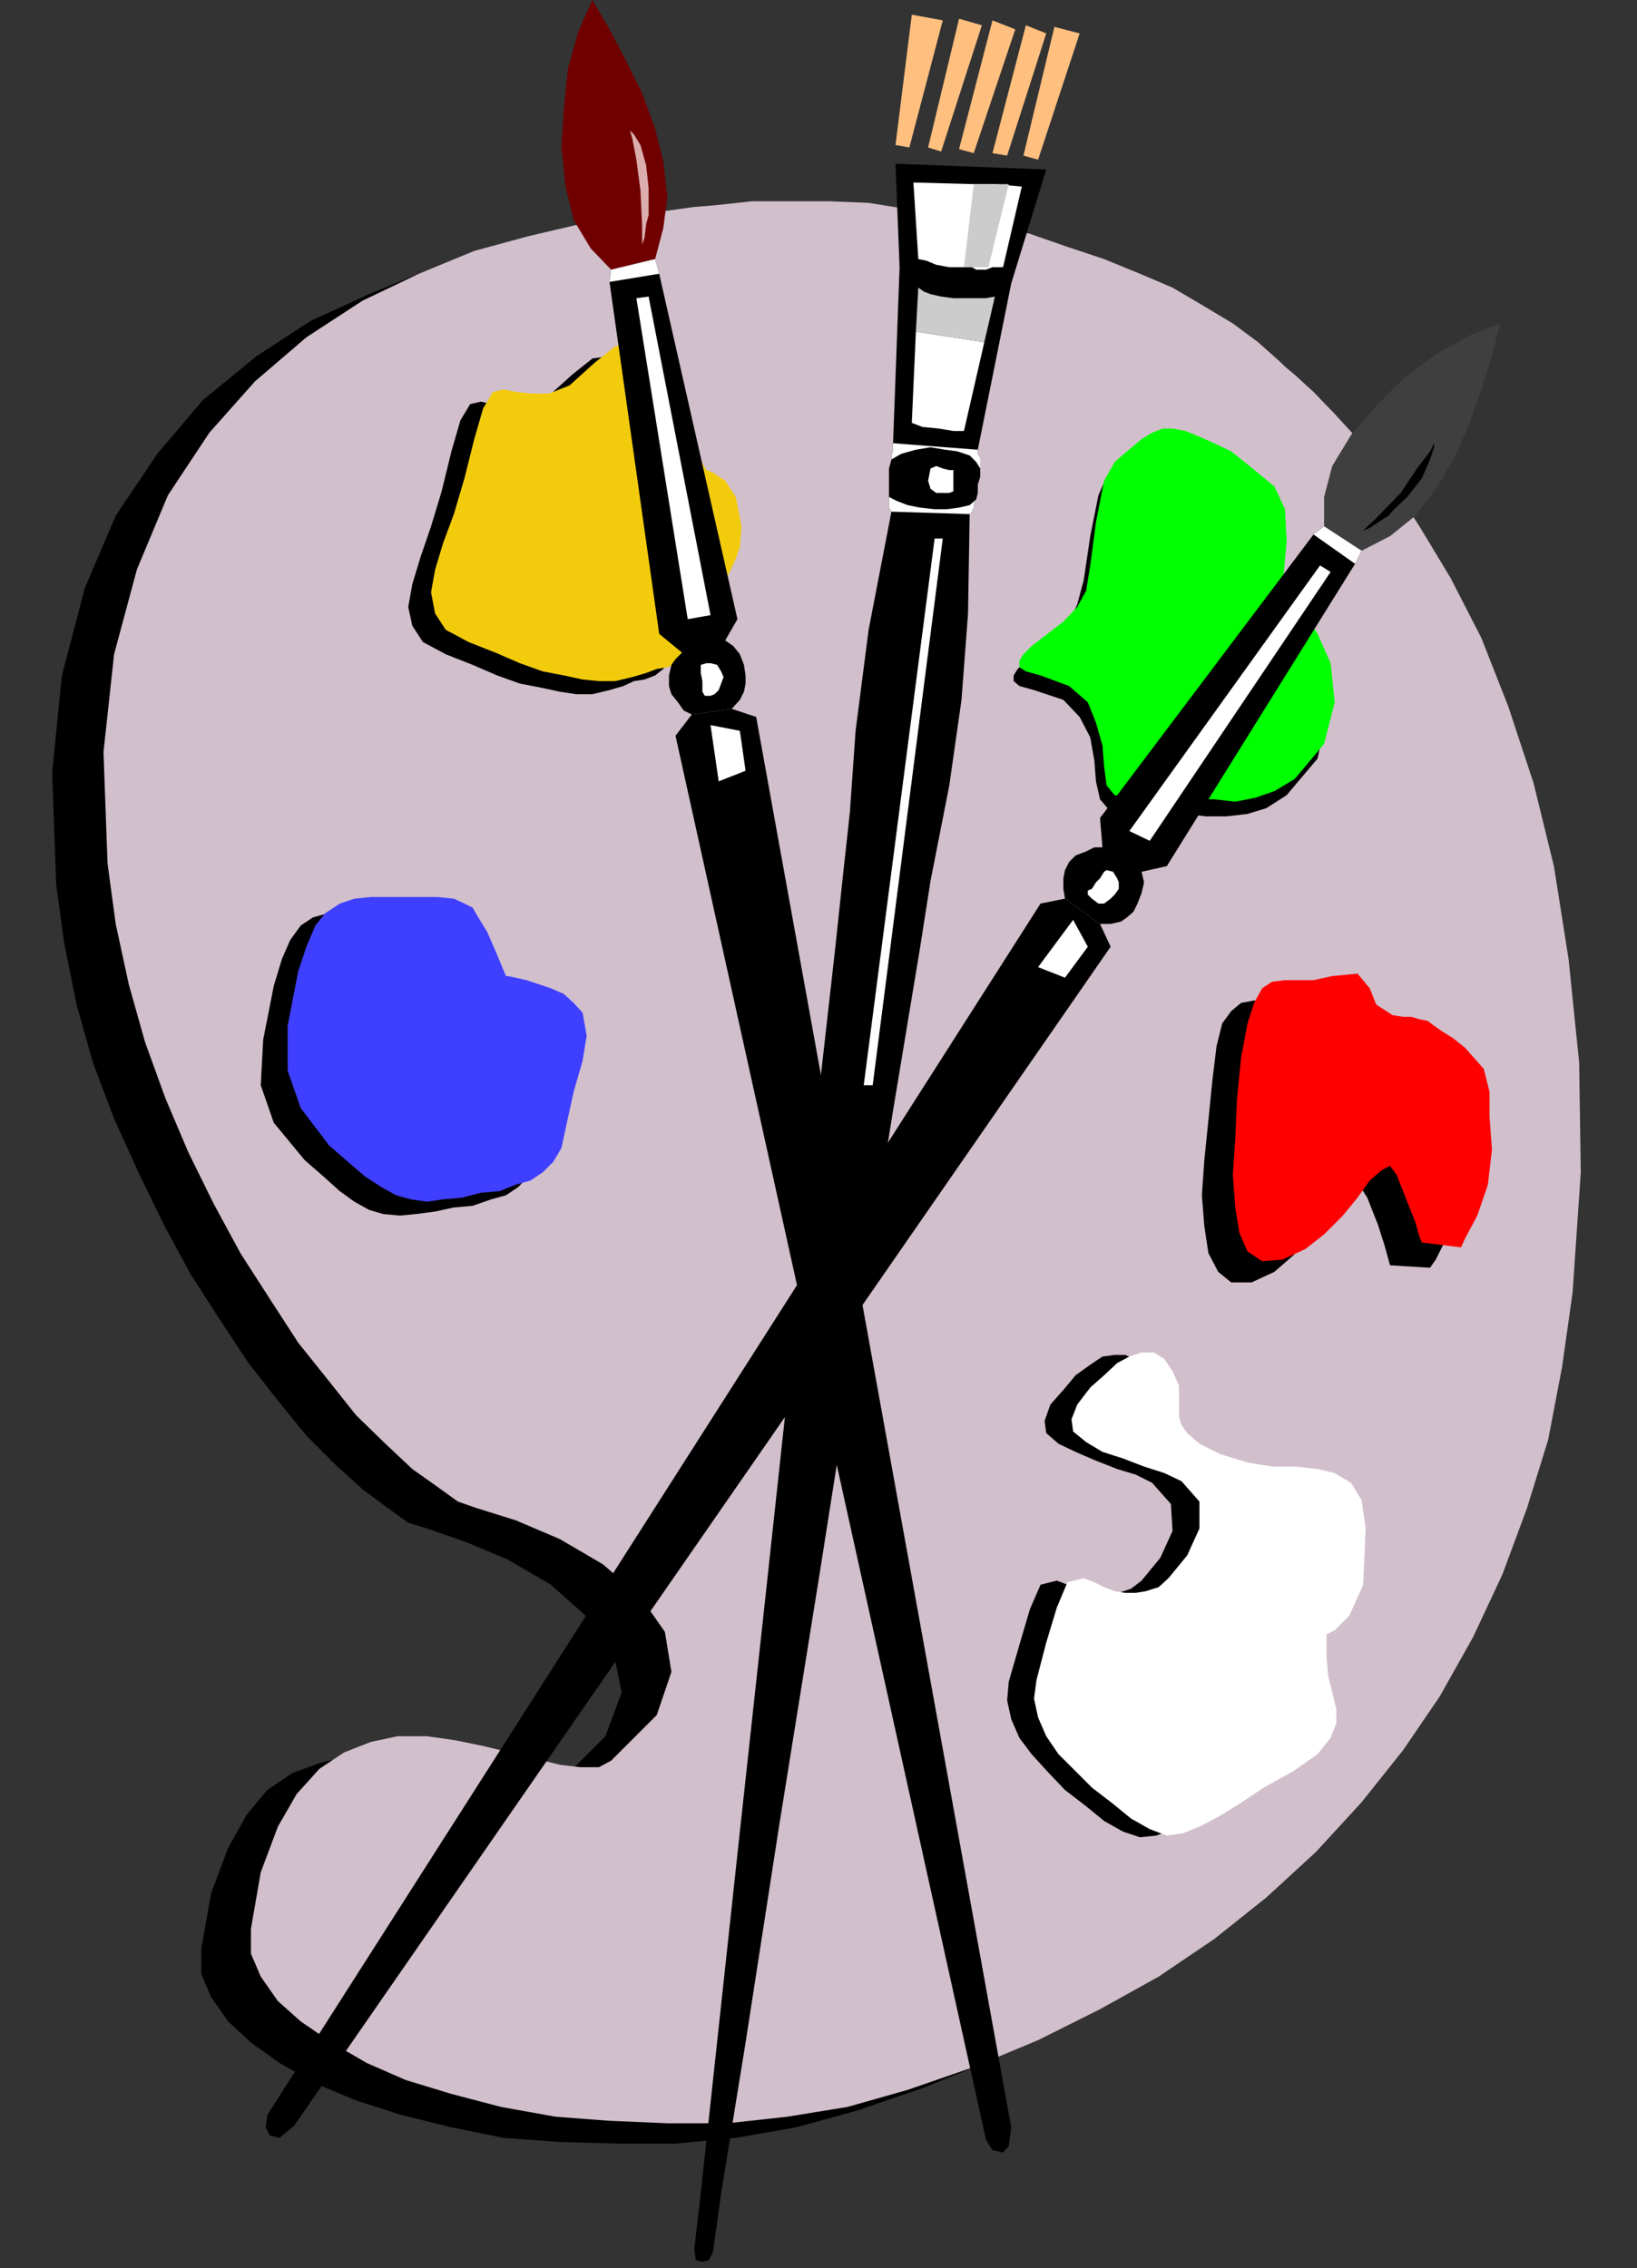 <?xml version="1.0" encoding="UTF-8" standalone="no"?>
<svg
   xmlns:ooo="http://xml.openoffice.org/svg/export"
   xmlns:dc="http://purl.org/dc/elements/1.1/"
   xmlns:cc="http://creativecommons.org/ns#"
   xmlns:rdf="http://www.w3.org/1999/02/22-rdf-syntax-ns#"
   xmlns:svg="http://www.w3.org/2000/svg"
   xmlns="http://www.w3.org/2000/svg"
   xmlns:sodipodi="http://sodipodi.sourceforge.net/DTD/sodipodi-0.dtd"
   xmlns:inkscape="http://www.inkscape.org/namespaces/inkscape"
   version="1.2"
   width="20.09mm"
   height="27.84mm"
   viewBox="0 0 2009 2784"
   preserveAspectRatio="xMidYMid"
   xml:space="preserve"
   id="svg148"
   sodipodi:docname="palette3.svg"
   style="fill-rule:evenodd;stroke-width:28.222;stroke-linejoin:round"
   inkscape:version="0.92.5 (2060ec1f9f, 2020-04-08)"><rect x="0" y="0" width="2009" height="2784" fill="#333333" stroke="none"/><sodipodi:namedview
   pagecolor="#ffffff"
   bordercolor="#666666"
   borderopacity="1"
   objecttolerance="10"
   gridtolerance="10"
   guidetolerance="10"
   inkscape:pageopacity="0"
   inkscape:pageshadow="2"
   inkscape:window-width="664"
   inkscape:window-height="487"
   id="namedview150"
   showgrid="false"
   inkscape:zoom="0.2102413"
   inkscape:cx="37.984253"
   inkscape:cy="52.611022"
   inkscape:window-x="0"
   inkscape:window-y="0"
   inkscape:window-maximized="0"
   inkscape:current-layer="svg148" />
 <defs
   class="ClipPathGroup"
   id="defs8">
  <clipPath
   id="presentation_clip_path"
   clipPathUnits="userSpaceOnUse">
   <rect
   x="0"
   y="0"
   width="21000"
   height="29700"
   id="rect2" />
  </clipPath>
  <clipPath
   id="presentation_clip_path_shrink"
   clipPathUnits="userSpaceOnUse">
   <rect
   x="21"
   y="29"
   width="20958"
   height="29641"
   id="rect5" />
  </clipPath>
 </defs>
 <defs
   class="TextShapeIndex"
   id="defs12">
  <g
   ooo:slide="id1"
   ooo:id-list="id3"
   id="g10" />
 </defs>
 <defs
   class="EmbeddedBulletChars"
   id="defs44">
  <g
   id="bullet-char-template-57356"
   transform="matrix(4.8828125e-4,0,0,-4.8828125e-4,0,0)">
   <path
   d="M 580,1141 1163,571 580,0 -4,571 Z"
   id="path14"
   inkscape:connector-curvature="0" />
  </g>
  <g
   id="bullet-char-template-57354"
   transform="matrix(4.8828125e-4,0,0,-4.8828125e-4,0,0)">
   <path
   d="M 8,1128 H 1137 V 0 H 8 Z"
   id="path17"
   inkscape:connector-curvature="0" />
  </g>
  <g
   id="bullet-char-template-10146"
   transform="matrix(4.8828125e-4,0,0,-4.8828125e-4,0,0)">
   <path
   d="M 174,0 602,739 174,1481 1456,739 Z M 1358,739 309,1346 659,739 Z"
   id="path20"
   inkscape:connector-curvature="0" />
  </g>
  <g
   id="bullet-char-template-10132"
   transform="matrix(4.8828125e-4,0,0,-4.8828125e-4,0,0)">
   <path
   d="M 2015,739 1276,0 H 717 l 543,543 H 174 v 393 h 1086 l -543,545 h 557 z"
   id="path23"
   inkscape:connector-curvature="0" />
  </g>
  <g
   id="bullet-char-template-10007"
   transform="matrix(4.8828125e-4,0,0,-4.8828125e-4,0,0)">
   <path
   d="m 0,-2 c -7,16 -16,29 -25,39 l 381,530 c -94,256 -141,385 -141,387 0,25 13,38 40,38 9,0 21,-2 34,-5 21,4 42,12 65,25 l 27,-13 111,-251 280,301 64,-25 24,25 c 21,-10 41,-24 62,-43 C 886,937 835,863 770,784 769,783 710,716 594,584 L 774,223 c 0,-27 -21,-55 -63,-84 l 16,-20 C 717,90 699,76 672,76 641,76 570,178 457,381 L 164,-76 c -22,-34 -53,-51 -92,-51 -42,0 -63,17 -64,51 -7,9 -10,24 -10,44 0,9 1,19 2,30 z"
   id="path26"
   inkscape:connector-curvature="0" />
  </g>
  <g
   id="bullet-char-template-10004"
   transform="matrix(4.8828125e-4,0,0,-4.8828125e-4,0,0)">
   <path
   d="M 285,-33 C 182,-33 111,30 74,156 52,228 41,333 41,471 c 0,78 14,145 41,201 34,71 87,106 158,106 53,0 88,-31 106,-94 l 23,-176 c 8,-64 28,-97 59,-98 l 735,706 c 11,11 33,17 66,17 42,0 63,-15 63,-46 V 965 c 0,-36 -10,-64 -30,-84 L 442,47 C 390,-6 338,-33 285,-33 Z"
   id="path29"
   inkscape:connector-curvature="0" />
  </g>
  <g
   id="bullet-char-template-9679"
   transform="matrix(4.8828125e-4,0,0,-4.8828125e-4,0,0)">
   <path
   d="M 813,0 C 632,0 489,54 383,161 276,268 223,411 223,592 c 0,181 53,324 160,431 106,107 249,161 430,161 179,0 323,-54 432,-161 108,-107 162,-251 162,-431 0,-180 -54,-324 -162,-431 C 1136,54 992,0 813,0 Z"
   id="path32"
   inkscape:connector-curvature="0" />
  </g>
  <g
   id="bullet-char-template-8226"
   transform="matrix(4.8828125e-4,0,0,-4.8828125e-4,0,0)">
   <path
   d="m 346,457 c -73,0 -137,26 -191,78 -54,51 -81,114 -81,188 0,73 27,136 81,188 54,52 118,78 191,78 73,0 134,-26 185,-79 51,-51 77,-114 77,-187 0,-75 -25,-137 -76,-188 -50,-52 -112,-78 -186,-78 z"
   id="path35"
   inkscape:connector-curvature="0" />
  </g>
  <g
   id="bullet-char-template-8211"
   transform="matrix(4.8828125e-4,0,0,-4.8828125e-4,0,0)">
   <path
   d="M -4,459 H 1135 V 606 H -4 Z"
   id="path38"
   inkscape:connector-curvature="0" />
  </g>
  <g
   id="bullet-char-template-61548"
   transform="matrix(4.8828125e-4,0,0,-4.8828125e-4,0,0)">
   <path
   d="m 173,740 c 0,163 58,303 173,419 116,115 255,173 419,173 163,0 302,-58 418,-173 116,-116 174,-256 174,-419 0,-163 -58,-303 -174,-418 C 1067,206 928,148 765,148 601,148 462,206 346,322 231,437 173,577 173,740 Z"
   id="path41"
   inkscape:connector-curvature="0" />
  </g>
 </defs>
 <g
   id="g49"
   transform="translate(-9495,-13458)">
  <g
   id="id2"
   class="Master_Slide">
   <g
   id="bg-id2"
   class="Background" />
   <g
   id="bo-id2"
   class="BackgroundObjects" />
  </g>
 </g>
 <g
   class="SlideGroup"
   id="g146"
   transform="translate(-9495,-13458)">
  <g
   id="g144">
   <g
   id="container-id1">
    <g
   id="id1"
   class="Slide"
   clip-path="url(#presentation_clip_path)">
     <g
   class="Page"
   id="g140">
      <g
   class="Graphic"
   id="g138">
       <g
   id="id3">
        <rect
   class="BoundingBox"
   x="9495"
   y="13458"
   width="2009"
   height="2784"
   id="rect51"
   style="fill:none;stroke:none" />
        <path
   d="m 11003,13928 -25,-25 -33,-23 -34,-20 -38,-23 -40,-18 -44,-18 -45,-15 -49,-15 -48,-13 -48,-10 -51,-8 -48,-7 -49,-3 h -48 -46 l -43,5 -26,3 -38,5 -48,5 -56,10 -64,13 -66,20 -68,28 -72,33 -66,43 -66,54 -56,66 -51,76 -38,89 -28,107 -12,119 5,138 10,73 15,74 20,71 26,69 30,66 31,64 33,61 36,56 35,53 36,46 35,43 36,36 33,30 31,23 25,18 23,7 46,16 53,22 53,31 46,41 31,43 10,48 -20,54 -56,56 -16,7 h -23 l -22,-2 -31,-8 -30,-8 -34,-7 -35,-8 -36,-5 h -35 l -33,8 -33,12 -31,21 -25,30 -23,41 -21,56 -12,68 v 31 l 12,28 21,30 28,26 35,25 46,26 48,20 56,18 61,15 64,13 69,5 71,2 h 71 l 74,-7 74,-13 73,-20 82,-28 81,-33 74,-38 74,-41 68,-46 64,-51 61,-56 53,-61 51,-63 46,-66 43,-74 36,-76 28,-82 25,-84 18,-89 13,-91 10,-148 -3,-134 -12,-127 -18,-115 -26,-102 -30,-94 -33,-83 -38,-74 -39,-64 -35,-56 -36,-45 -33,-36 -25,-28 -23,-20 -13,-11 z"
   id="path53"
   inkscape:connector-curvature="0"
   style="fill:#000000;stroke:none" />
        <path
   d="m 11067,13903 -28,-25 -31,-23 -35,-21 -39,-23 -40,-17 -44,-18 -45,-15 -46,-16 -51,-12 -48,-11 -49,-7 -50,-8 -49,-2 h -48 -46 l -46,5 -25,2 -36,5 -48,5 -56,11 -64,15 -66,18 -68,28 -69,33 -69,45 -63,54 -56,63 -51,77 -38,91 -28,104 -13,120 5,137 10,74 16,74 20,71 25,69 28,66 31,63 33,61 36,56 35,54 36,45 35,44 36,35 33,31 31,22 25,18 23,8 48,15 54,23 53,31 46,40 30,43 8,49 -18,53 -56,56 -15,8 h -23 l -25,-3 -28,-7 -33,-8 -33,-8 -34,-7 -35,-5 h -36 l -33,7 -33,13 -30,20 -28,31 -23,40 -21,56 -12,69 v 31 l 12,28 21,30 28,25 38,26 43,25 48,21 56,17 61,16 67,12 66,5 71,3 h 74 l 73,-8 74,-12 74,-21 81,-28 79,-33 76,-38 72,-40 68,-46 64,-51 61,-56 56,-61 51,-64 45,-66 41,-73 36,-77 30,-81 26,-84 17,-89 13,-92 10,-147 -2,-135 -13,-127 -18,-114 -25,-102 -31,-94 -33,-84 -38,-74 -38,-63 -36,-56 -35,-46 -33,-36 -26,-27 -23,-21 -12,-10 z"
   id="path55"
   inkscape:connector-curvature="0"
   style="fill:#d1bfcc;stroke:none" />
        <path
   d="m 10334,14050 -15,-25 -15,-33 -13,-31 -15,-30 -16,-23 -17,-13 -21,3 -25,20 -31,28 -25,10 h -23 l -18,-2 -15,-3 -13,3 -12,20 -11,38 -12,49 -13,43 -13,38 -10,33 -5,28 5,23 13,20 28,15 33,13 30,13 28,10 26,5 23,5 20,3 h 20 l 21,-5 17,-5 13,-6 13,-2 13,-5 10,-8 10,-12 10,-18 13,-26 18,-40 10,-21 5,-15 2,-28 -7,-36 -13,-20 -15,-10 z"
   id="path57"
   inkscape:connector-curvature="0"
   style="fill:#000000;stroke:none" />
        <path
   d="m 10362,14035 -15,-25 -15,-33 -13,-31 -15,-30 -16,-23 -17,-13 -21,3 -25,20 -31,28 -25,10 h -23 l -18,-2 -15,-3 -13,3 -12,20 -11,38 -12,48 -13,44 -13,35 -10,33 -5,28 5,26 13,20 28,15 33,13 30,13 28,10 26,5 23,5 20,2 h 20 l 21,-5 17,-5 13,-5 13,-2 13,-5 10,-8 10,-13 10,-18 10,-25 21,-43 10,-21 5,-15 2,-25 -7,-36 -13,-20 -15,-10 z"
   id="path59"
   inkscape:connector-curvature="0"
   style="fill:#f2cc0c;stroke:none" />
        <path
   d="m 11059,14195 5,-56 v -38 l -13,-28 -33,-28 -23,-15 -17,-10 -21,-8 -15,-7 -15,-3 -13,3 -13,5 -12,7 -21,13 -15,13 -10,23 -10,50 -8,54 -8,30 -10,21 -18,18 -12,10 -10,10 -13,10 -10,10 -5,8 v 7 l 7,6 18,5 36,12 20,21 13,25 5,28 2,26 5,22 11,13 20,3 25,-3 26,3 25,2 23,3 h 25 l 26,-3 23,-7 25,-16 38,-45 11,-51 -6,-49 -15,-35 -20,-28 -13,-18 -7,-10 z"
   id="path61"
   inkscape:connector-curvature="0"
   style="fill:#000000;stroke:none" />
        <path
   d="m 11069,14178 5,-56 -2,-39 -13,-28 -33,-27 -20,-16 -21,-10 -18,-8 -17,-7 -16,-3 h -12 l -13,5 -13,8 -18,15 -15,13 -13,23 -10,51 -7,53 -5,31 -11,20 -17,18 -13,10 -13,10 -13,10 -10,10 -5,8 v 8 l 8,5 18,5 35,13 23,20 10,25 8,28 2,26 3,23 10,12 20,3 26,-3 28,3 23,2 h 25 l 26,3 25,-5 23,-8 25,-15 36,-43 13,-51 -5,-48 -16,-36 -20,-31 -13,-17 -7,-8 z"
   id="path63"
   inkscape:connector-curvature="0"
   style="fill:#00ff00;stroke:none" />
        <path
   d="m 10344,14335 -20,26 381,1723 8,13 13,3 7,-8 3,-23 -313,-1731 -30,-10 z"
   id="path65"
   inkscape:connector-curvature="0"
   style="fill:#000000;stroke:none" />
        <path
   d="m 10299,13776 -54,13 -2,15 61,432 28,23 -8,8 -5,7 -3,13 v 13 l 3,10 8,10 7,10 10,5 49,-7 10,-11 5,-10 2,-10 v -10 l -2,-13 -5,-13 -8,-10 -10,-7 15,-26 -96,-424 z"
   id="path67"
   inkscape:connector-curvature="0"
   style="fill:#000000;stroke:none" />
        <path
   d="m 10299,13776 10,-38 5,-38 -5,-44 -10,-40 -16,-44 -20,-40 -20,-38 -21,-36 -17,38 -13,46 -5,48 -3,49 5,48 10,41 21,35 25,26 z"
   id="path69"
   inkscape:connector-curvature="0"
   style="fill:#700000;stroke:none" />
        <path
   d="m 10299,13776 5,18 -61,10 2,-15 z"
   id="path71"
   inkscape:connector-curvature="0"
   style="fill:#ffffff;stroke:none" />
        <path
   d="m 10291,13822 76,391 -28,5 -63,-394 z"
   id="path73"
   inkscape:connector-curvature="0"
   style="fill:#ffffff;stroke:none" />
        <path
   d="m 10357,14294 v 8 5 l 3,5 h 7 l 5,-2 5,-5 3,-8 3,-8 -3,-7 -5,-8 -8,-2 h -5 l -7,2 v 5 5 z"
   id="path75"
   inkscape:connector-curvature="0"
   style="fill:#ffffff;stroke:none" />
        <path
   d="m 10367,14348 36,7 7,49 -33,13 z"
   id="path77"
   inkscape:connector-curvature="0"
   style="fill:#ffffff;stroke:none" />
        <path
   d="m 10281,13636 7,25 3,28 v 23 10 l -3,11 -2,17 -3,8 v -23 l -2,-43 -5,-38 -5,-26 -3,-10 v 0 0 l 5,5 z"
   id="path79"
   inkscape:connector-curvature="0"
   style="fill:#dbadad;stroke:none" />
        <path
   d="m 10347,16219 8,-69 20,-185 28,-259 33,-303 33,-305 28,-272 23,-204 10,-94 8,-73 7,-100 16,-124 28,-145 -3,-5 v -5 -3 -5 -13 -10 -12 l 3,-11 v -5 l 2,-5 v -5 -5 l 8,-216 -5,-127 185,7 -43,140 -41,204 v 5 l 3,5 v 5 8 10 l -3,10 v 10 l -2,8 -3,5 v 5 l -2,5 -3,3 -2,122 -8,106 -15,105 -23,117 -13,83 -33,199 -43,269 -48,305 -49,305 -41,265 -30,185 -10,72 -5,10 -8,2 -8,-2 z"
   id="path81"
   inkscape:connector-curvature="0"
   style="fill:#000000;stroke:none" />
        <path
   d="m 10751,13649 38,-158 31,8 -51,155 z"
   id="path83"
   inkscape:connector-curvature="0"
   style="fill:#ffbf7f;stroke:none" />
        <path
   d="m 10713,13646 41,-157 25,10 -48,150 z"
   id="path85"
   inkscape:connector-curvature="0"
   style="fill:#ffbf7f;stroke:none" />
        <path
   d="m 10672,13641 41,-158 28,11 -51,152 z"
   id="path87"
   inkscape:connector-curvature="0"
   style="fill:#ffbf7f;stroke:none" />
        <path
   d="m 10634,13639 38,-158 28,8 -50,155 z"
   id="path89"
   inkscape:connector-curvature="0"
   style="fill:#ffbf7f;stroke:none" />
        <path
   d="m 10594,13636 20,-160 38,7 -41,156 z"
   id="path91"
   inkscape:connector-curvature="0"
   style="fill:#ffbf7f;stroke:none" />
        <path
   d="m 10690,13684 h 26 l 33,3 -23,99 h -5 -8 l -8,3 h -7 -5 l -5,-3 h -5 -5 -18 l -16,-3 -12,-5 -10,-2 -6,-94 z"
   id="path93"
   inkscape:connector-curvature="0"
   style="fill:#ffffff;stroke:none" />
        <path
   d="m 10703,13878 -25,109 h -13 l -18,-3 -20,-2 -13,-5 5,-112 z"
   id="path95"
   inkscape:connector-curvature="0"
   style="fill:#ffffff;stroke:none" />
        <path
   d="m 10695,14010 v 5 l 3,5 v 5 8 l -5,-8 -8,-8 -15,-5 -15,-2 -18,-3 -18,3 -18,5 -12,7 v -5 l 2,-5 v -5 -5 z"
   id="path97"
   inkscape:connector-curvature="0"
   style="fill:#ffffff;stroke:none" />
        <path
   d="m 10589,14086 -3,-5 v -5 -3 -5 l 10,5 13,5 15,3 18,2 h 15 l 15,-2 13,-3 8,-7 -3,5 v 5 l -2,5 -3,3 z"
   id="path99"
   inkscape:connector-curvature="0"
   style="fill:#ffffff;stroke:none" />
        <path
   d="m 10634,14048 3,10 7,5 h 8 8 l 5,-2 v -3 -5 -5 -5 -5 -3 h -5 l -8,-2 -8,-3 -7,3 z"
   id="path101"
   inkscape:connector-curvature="0"
   style="fill:#ffffff;stroke:none" />
        <path
   d="m 10652,14119 -86,671 h -11 l 87,-671 z"
   id="path103"
   inkscape:connector-curvature="0"
   style="fill:#ffffff;stroke:none" />
        <path
   d="m 10690,13684 h 43 l -25,102 h -5 -10 -8 -7 z"
   id="path105"
   inkscape:connector-curvature="0"
   style="fill:#cccccc;stroke:none" />
        <path
   d="m 10619,13865 3,-54 7,5 8,3 13,3 15,2 h 13 15 12 l 11,-2 -13,56 z"
   id="path107"
   inkscape:connector-curvature="0"
   style="fill:#cccccc;stroke:none" />
        <path
   d="m 10802,14561 -30,6 -949,1487 -2,15 5,10 12,3 18,-15 1002,-1447 -13,-28 z"
   id="path109"
   inkscape:connector-curvature="0"
   style="fill:#000000;stroke:none" />
        <path
   d="m 11166,14134 -46,-30 -13,10 -262,348 3,36 h -10 l -10,5 -13,5 -8,8 -5,10 -2,10 v 13 l 2,12 43,31 h 13 l 13,-3 7,-5 8,-7 5,-10 5,-13 3,-13 -3,-13 31,-7 231,-371 z"
   id="path111"
   inkscape:connector-curvature="0"
   style="fill:#000000;stroke:none" />
        <path
   d="m 11166,14134 35,-18 31,-25 25,-33 23,-38 18,-41 15,-43 13,-41 10,-40 -38,15 -41,23 -40,30 -33,33 -31,36 -23,38 -10,38 v 36 z"
   id="path113"
   inkscape:connector-curvature="0"
   style="fill:#3f3f3f;stroke:none" />
        <path
   d="m 11166,14134 -8,16 -51,-36 13,-10 z"
   id="path115"
   inkscape:connector-curvature="0"
   style="fill:#ffffff;stroke:none" />
        <path
   d="m 11128,14160 -222,330 -25,-12 234,-326 z"
   id="path117"
   inkscape:connector-curvature="0"
   style="fill:#ffffff;stroke:none" />
        <path
   d="m 10840,14541 -5,8 -5,2 v 5 l 5,5 8,6 h 7 l 8,-6 5,-5 5,-7 v -8 l -2,-5 -5,-8 -8,-2 -3,2 -5,8 z"
   id="path119"
   inkscape:connector-curvature="0"
   style="fill:#ffffff;stroke:none" />
        <path
   d="m 10812,14587 18,33 -28,38 -33,-13 z"
   id="path121"
   inkscape:connector-curvature="0"
   style="fill:#ffffff;stroke:none" />
        <path
   d="m 11250,14022 -10,23 -18,23 -16,15 -7,8 -8,5 -15,10 -8,3 16,-15 30,-31 20,-30 16,-21 5,-10 v 0 0 5 z"
   id="path123"
   inkscape:connector-curvature="0"
   style="fill:#000000;stroke:none" />
        <path
   d="m 11250,15014 7,-10 13,-26 15,-38 3,-46 v -40 l -3,-31 -7,-25 -23,-26 -13,-12 -13,-10 -10,-6 -7,-5 -11,-2 -10,-3 h -13 l -12,-2 -18,-13 -10,-23 -13,-18 -33,3 -23,5 h -18 -17 l -16,3 -12,10 -11,15 -7,28 -5,41 -5,50 -5,49 -3,43 3,38 5,33 12,23 16,13 h 25 l 28,-13 23,-20 23,-23 18,-23 17,-18 13,-13 13,-5 7,11 13,33 8,25 5,18 2,7 z"
   id="path125"
   inkscape:connector-curvature="0"
   style="fill:#000000;stroke:none" />
        <path
   d="m 11288,14989 5,-11 15,-28 13,-38 5,-43 -3,-41 v -30 l -7,-28 -23,-26 -15,-12 -13,-8 -10,-7 -8,-6 -10,-2 -10,-3 h -10 l -13,-2 -20,-13 -8,-20 -15,-18 -31,3 -23,5 h -18 -17 l -16,2 -12,8 -10,18 -8,25 -8,43 -5,51 -2,48 -3,44 3,40 5,31 10,23 18,12 25,-2 28,-13 23,-18 23,-23 18,-22 15,-21 15,-13 10,-5 8,11 13,33 10,25 5,18 3,7 z"
   id="path127"
   inkscape:connector-curvature="0"
   style="fill:#ff0000;stroke:none" />
        <path
   d="m 10085,14673 -15,-30 -10,-26 -8,-15 -10,-13 -10,-7 -13,-3 -20,-2 h -26 -30 -23 l -23,2 -18,5 -15,10 -13,18 -10,23 -10,33 -13,66 -3,56 16,46 38,46 23,20 20,18 18,13 18,10 17,5 21,2 20,-2 23,-3 23,-5 23,-2 23,-8 18,-5 15,-10 12,-13 11,-18 5,-23 7,-45 11,-38 5,-31 -5,-28 -11,-13 -12,-10 -13,-7 -18,-8 -13,-3 -12,-2 -10,-3 z"
   id="path129"
   inkscape:connector-curvature="0"
   style="fill:#000000;stroke:none" />
        <path
   d="m 10116,14656 -13,-31 -10,-23 -11,-18 -7,-12 -10,-5 -13,-6 -20,-2 h -26 -30 -26 l -20,2 -18,6 -18,12 -12,15 -11,26 -10,30 -13,67 v 55 l 16,46 35,46 23,20 21,18 20,13 18,10 18,5 20,3 20,-3 23,-2 23,-6 23,-2 20,-8 18,-5 15,-10 13,-13 10,-17 5,-23 10,-46 11,-38 5,-31 -5,-28 -11,-12 -12,-11 -16,-7 -15,-5 -15,-5 -13,-3 -10,-2 z"
   id="path131"
   inkscape:connector-curvature="0"
   style="fill:#3f3fff;stroke:none" />
        <path
   d="m 11087,15467 v 28 l 5,22 5,21 5,20 v 18 l -7,18 -16,20 -30,20 -36,21 -30,20 -26,15 -23,13 -20,8 -20,2 -21,-7 -23,-13 -22,-18 -26,-20 -20,-21 -21,-23 -15,-20 -10,-23 -5,-23 2,-23 13,-45 13,-44 13,-30 20,-5 13,5 12,5 13,5 13,3 h 13 l 12,-3 15,-5 13,-10 23,-28 15,-33 -2,-33 -23,-26 -20,-10 -23,-7 -28,-11 -23,-10 -21,-10 -15,-13 -2,-15 7,-20 16,-18 15,-18 18,-13 15,-10 15,-2 h 13 l 15,7 10,16 8,17 v 16 10 13 l 2,10 8,10 15,13 26,12 30,11 31,5 h 30 l 26,2 23,5 17,13 13,20 8,36 -5,69 -18,38 -18,17 z"
   id="path133"
   inkscape:connector-curvature="0"
   style="fill:#000000;stroke:none" />
        <path
   d="m 11123,15464 v 28 l 2,23 5,20 5,21 v 17 l -7,18 -16,20 -30,21 -36,20 -30,20 -26,16 -23,12 -20,8 -20,3 -21,-8 -23,-13 -22,-18 -26,-20 -20,-20 -21,-21 -15,-22 -10,-23 -5,-23 3,-23 12,-46 13,-43 13,-31 20,-5 13,5 12,6 13,5 13,2 h 13 l 12,-2 16,-5 12,-11 23,-28 15,-33 v -33 l -22,-25 -21,-10 -25,-8 -26,-10 -25,-8 -20,-12 -16,-13 -2,-15 7,-18 16,-21 17,-15 16,-15 15,-8 15,-5 h 15 l 13,8 10,15 8,18 v 15 10 13 l 3,10 7,10 15,13 26,13 33,10 30,5 h 28 l 28,3 21,5 20,12 13,21 5,35 -3,69 -17,38 -18,18 z"
   id="path135"
   inkscape:connector-curvature="0"
   style="fill:#ffffff;stroke:none" />
       </g>
      </g>
     </g>
    </g>
   </g>
  </g>
 </g>
</svg>